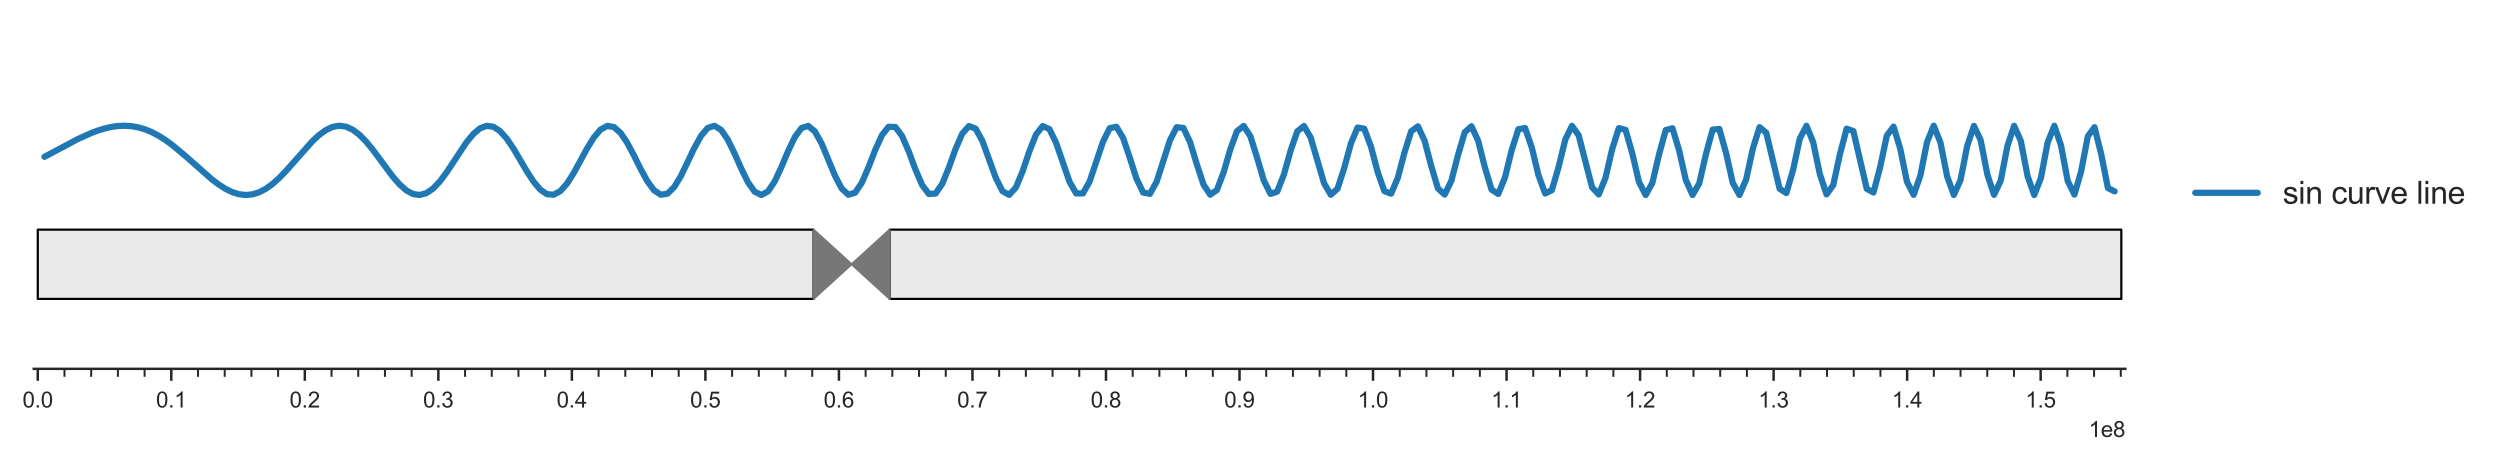 <?xml version="1.0" encoding="utf-8" standalone="no"?>
<!DOCTYPE svg PUBLIC "-//W3C//DTD SVG 1.1//EN"
  "http://www.w3.org/Graphics/SVG/1.1/DTD/svg11.dtd">
<svg xmlns:xlink="http://www.w3.org/1999/xlink" width="800.359pt" height="148.497pt" viewBox="0 0 800.359 148.497" xmlns="http://www.w3.org/2000/svg" version="1.1">
 <defs>
  <style type="text/css">*{stroke-linejoin: round; stroke-linecap: butt}</style>
 </defs>
 <g id="figure_1">
  <g id="patch_1">
   <path d="M 0 148.497 
L 800.359 148.497 
L 800.359 0 
L 0 0 
z
" style="fill: #ffffff"/>
  </g>
  <g id="axes_1">
   <g id="patch_2">
    <path d="M 10.81 118.08 
L 680.41 118.08 
L 680.41 7.2 
L 10.81 7.2 
z
" style="fill: #ffffff"/>
   </g>
   <g id="patch_3">
    <path d="M 12.093 95.692 
L 260.456 95.692 
L 260.456 73.516 
L 12.093 73.516 
z
" clip-path="url(#p05f6043217)" style="fill: #ebeaea"/>
   </g>
   <g id="patch_4">
    <path d="M 284.822 95.692 
L 679.128 95.692 
L 679.128 73.516 
L 284.822 73.516 
z
" clip-path="url(#p05f6043217)" style="fill: #ebeaea"/>
   </g>
   <g id="patch_5">
    <path d="M 12.093 95.692 
L 260.456 95.692 
L 260.456 73.516 
L 12.093 73.516 
L 12.093 95.692 
z
" clip-path="url(#p05f6043217)" style="fill: none; stroke: #000000; stroke-width: 0.7; stroke-linejoin: miter"/>
   </g>
   <g id="patch_6">
    <path d="M 284.822 95.692 
L 679.128 95.692 
L 679.128 73.516 
L 284.822 73.516 
L 284.822 95.692 
z
" clip-path="url(#p05f6043217)" style="fill: none; stroke: #000000; stroke-width: 0.7; stroke-linejoin: miter"/>
   </g>
   <g id="matplotlib.axis_1">
    <g id="xtick_1">
     <g id="line2d_1">
      <defs>
       <path id="mf1b16c17f2" d="M 0 0 
L 0 3.84 
" style="stroke: #262626; stroke-width: 0.8"/>
      </defs>
      <g>
       <use xlink:href="#mf1b16c17f2" x="12.093" y="118.08" style="fill: #262626; stroke: #262626; stroke-width: 0.8"/>
      </g>
     </g>
     <g id="text_1">
      <!-- 0.0 -->
      <g style="fill: #262626" transform="translate(7.2 130.459) scale(0.07 -0.07)">
       <defs>
        <path id="ArialMT-30" d="M 266 2259 
Q 266 3072 433 3567 
Q 600 4063 929 4331 
Q 1259 4600 1759 4600 
Q 2128 4600 2406 4451 
Q 2684 4303 2865 4023 
Q 3047 3744 3150 3342 
Q 3253 2941 3253 2259 
Q 3253 1453 3087 958 
Q 2922 463 2592 192 
Q 2263 -78 1759 -78 
Q 1097 -78 719 397 
Q 266 969 266 2259 
z
M 844 2259 
Q 844 1131 1108 757 
Q 1372 384 1759 384 
Q 2147 384 2411 759 
Q 2675 1134 2675 2259 
Q 2675 3391 2411 3762 
Q 2147 4134 1753 4134 
Q 1366 4134 1134 3806 
Q 844 3388 844 2259 
z
" transform="scale(0.016)"/>
        <path id="ArialMT-2e" d="M 581 0 
L 581 641 
L 1222 641 
L 1222 0 
L 581 0 
z
" transform="scale(0.016)"/>
       </defs>
       <use xlink:href="#ArialMT-30"/>
       <use xlink:href="#ArialMT-2e" x="55.615"/>
       <use xlink:href="#ArialMT-30" x="83.398"/>
      </g>
     </g>
    </g>
    <g id="xtick_2">
     <g id="line2d_2">
      <g>
       <use xlink:href="#mf1b16c17f2" x="54.84" y="118.08" style="fill: #262626; stroke: #262626; stroke-width: 0.8"/>
      </g>
     </g>
     <g id="text_2">
      <!-- 0.1 -->
      <g style="fill: #262626" transform="translate(49.947 130.459) scale(0.07 -0.07)">
       <defs>
        <path id="ArialMT-31" d="M 2384 0 
L 1822 0 
L 1822 3584 
Q 1619 3391 1289 3197 
Q 959 3003 697 2906 
L 697 3450 
Q 1169 3672 1522 3987 
Q 1875 4303 2022 4600 
L 2384 4600 
L 2384 0 
z
" transform="scale(0.016)"/>
       </defs>
       <use xlink:href="#ArialMT-30"/>
       <use xlink:href="#ArialMT-2e" x="55.615"/>
       <use xlink:href="#ArialMT-31" x="83.398"/>
      </g>
     </g>
    </g>
    <g id="xtick_3">
     <g id="line2d_3">
      <g>
       <use xlink:href="#mf1b16c17f2" x="97.588" y="118.08" style="fill: #262626; stroke: #262626; stroke-width: 0.8"/>
      </g>
     </g>
     <g id="text_3">
      <!-- 0.2 -->
      <g style="fill: #262626" transform="translate(92.695 130.459) scale(0.07 -0.07)">
       <defs>
        <path id="ArialMT-32" d="M 3222 541 
L 3222 0 
L 194 0 
Q 188 203 259 391 
Q 375 700 629 1000 
Q 884 1300 1366 1694 
Q 2113 2306 2375 2664 
Q 2638 3022 2638 3341 
Q 2638 3675 2398 3904 
Q 2159 4134 1775 4134 
Q 1369 4134 1125 3890 
Q 881 3647 878 3216 
L 300 3275 
Q 359 3922 746 4261 
Q 1134 4600 1788 4600 
Q 2447 4600 2831 4234 
Q 3216 3869 3216 3328 
Q 3216 3053 3103 2787 
Q 2991 2522 2730 2228 
Q 2469 1934 1863 1422 
Q 1356 997 1212 845 
Q 1069 694 975 541 
L 3222 541 
z
" transform="scale(0.016)"/>
       </defs>
       <use xlink:href="#ArialMT-30"/>
       <use xlink:href="#ArialMT-2e" x="55.615"/>
       <use xlink:href="#ArialMT-32" x="83.398"/>
      </g>
     </g>
    </g>
    <g id="xtick_4">
     <g id="line2d_4">
      <g>
       <use xlink:href="#mf1b16c17f2" x="140.335" y="118.08" style="fill: #262626; stroke: #262626; stroke-width: 0.8"/>
      </g>
     </g>
     <g id="text_4">
      <!-- 0.3 -->
      <g style="fill: #262626" transform="translate(135.442 130.459) scale(0.07 -0.07)">
       <defs>
        <path id="ArialMT-33" d="M 269 1209 
L 831 1284 
Q 928 806 1161 595 
Q 1394 384 1728 384 
Q 2125 384 2398 659 
Q 2672 934 2672 1341 
Q 2672 1728 2419 1979 
Q 2166 2231 1775 2231 
Q 1616 2231 1378 2169 
L 1441 2663 
Q 1497 2656 1531 2656 
Q 1891 2656 2178 2843 
Q 2466 3031 2466 3422 
Q 2466 3731 2256 3934 
Q 2047 4138 1716 4138 
Q 1388 4138 1169 3931 
Q 950 3725 888 3313 
L 325 3413 
Q 428 3978 793 4289 
Q 1159 4600 1703 4600 
Q 2078 4600 2393 4439 
Q 2709 4278 2876 4000 
Q 3044 3722 3044 3409 
Q 3044 3113 2884 2869 
Q 2725 2625 2413 2481 
Q 2819 2388 3044 2092 
Q 3269 1797 3269 1353 
Q 3269 753 2831 336 
Q 2394 -81 1725 -81 
Q 1122 -81 723 278 
Q 325 638 269 1209 
z
" transform="scale(0.016)"/>
       </defs>
       <use xlink:href="#ArialMT-30"/>
       <use xlink:href="#ArialMT-2e" x="55.615"/>
       <use xlink:href="#ArialMT-33" x="83.398"/>
      </g>
     </g>
    </g>
    <g id="xtick_5">
     <g id="line2d_5">
      <g>
       <use xlink:href="#mf1b16c17f2" x="183.083" y="118.08" style="fill: #262626; stroke: #262626; stroke-width: 0.8"/>
      </g>
     </g>
     <g id="text_5">
      <!-- 0.4 -->
      <g style="fill: #262626" transform="translate(178.19 130.459) scale(0.07 -0.07)">
       <defs>
        <path id="ArialMT-34" d="M 2069 0 
L 2069 1097 
L 81 1097 
L 81 1613 
L 2172 4581 
L 2631 4581 
L 2631 1613 
L 3250 1613 
L 3250 1097 
L 2631 1097 
L 2631 0 
L 2069 0 
z
M 2069 1613 
L 2069 3678 
L 634 1613 
L 2069 1613 
z
" transform="scale(0.016)"/>
       </defs>
       <use xlink:href="#ArialMT-30"/>
       <use xlink:href="#ArialMT-2e" x="55.615"/>
       <use xlink:href="#ArialMT-34" x="83.398"/>
      </g>
     </g>
    </g>
    <g id="xtick_6">
     <g id="line2d_6">
      <g>
       <use xlink:href="#mf1b16c17f2" x="225.83" y="118.08" style="fill: #262626; stroke: #262626; stroke-width: 0.8"/>
      </g>
     </g>
     <g id="text_6">
      <!-- 0.5 -->
      <g style="fill: #262626" transform="translate(220.937 130.459) scale(0.07 -0.07)">
       <defs>
        <path id="ArialMT-35" d="M 266 1200 
L 856 1250 
Q 922 819 1161 601 
Q 1400 384 1738 384 
Q 2144 384 2425 690 
Q 2706 997 2706 1503 
Q 2706 1984 2436 2262 
Q 2166 2541 1728 2541 
Q 1456 2541 1237 2417 
Q 1019 2294 894 2097 
L 366 2166 
L 809 4519 
L 3088 4519 
L 3088 3981 
L 1259 3981 
L 1013 2750 
Q 1425 3038 1878 3038 
Q 2478 3038 2890 2622 
Q 3303 2206 3303 1553 
Q 3303 931 2941 478 
Q 2500 -78 1738 -78 
Q 1113 -78 717 272 
Q 322 622 266 1200 
z
" transform="scale(0.016)"/>
       </defs>
       <use xlink:href="#ArialMT-30"/>
       <use xlink:href="#ArialMT-2e" x="55.615"/>
       <use xlink:href="#ArialMT-35" x="83.398"/>
      </g>
     </g>
    </g>
    <g id="xtick_7">
     <g id="line2d_7">
      <g>
       <use xlink:href="#mf1b16c17f2" x="268.578" y="118.08" style="fill: #262626; stroke: #262626; stroke-width: 0.8"/>
      </g>
     </g>
     <g id="text_7">
      <!-- 0.6 -->
      <g style="fill: #262626" transform="translate(263.685 130.459) scale(0.07 -0.07)">
       <defs>
        <path id="ArialMT-36" d="M 3184 3459 
L 2625 3416 
Q 2550 3747 2413 3897 
Q 2184 4138 1850 4138 
Q 1581 4138 1378 3988 
Q 1113 3794 959 3422 
Q 806 3050 800 2363 
Q 1003 2672 1297 2822 
Q 1591 2972 1913 2972 
Q 2475 2972 2870 2558 
Q 3266 2144 3266 1488 
Q 3266 1056 3080 686 
Q 2894 316 2569 119 
Q 2244 -78 1831 -78 
Q 1128 -78 684 439 
Q 241 956 241 2144 
Q 241 3472 731 4075 
Q 1159 4600 1884 4600 
Q 2425 4600 2770 4297 
Q 3116 3994 3184 3459 
z
M 888 1484 
Q 888 1194 1011 928 
Q 1134 663 1356 523 
Q 1578 384 1822 384 
Q 2178 384 2434 671 
Q 2691 959 2691 1453 
Q 2691 1928 2437 2201 
Q 2184 2475 1800 2475 
Q 1419 2475 1153 2201 
Q 888 1928 888 1484 
z
" transform="scale(0.016)"/>
       </defs>
       <use xlink:href="#ArialMT-30"/>
       <use xlink:href="#ArialMT-2e" x="55.615"/>
       <use xlink:href="#ArialMT-36" x="83.398"/>
      </g>
     </g>
    </g>
    <g id="xtick_8">
     <g id="line2d_8">
      <g>
       <use xlink:href="#mf1b16c17f2" x="311.325" y="118.08" style="fill: #262626; stroke: #262626; stroke-width: 0.8"/>
      </g>
     </g>
     <g id="text_8">
      <!-- 0.7 -->
      <g style="fill: #262626" transform="translate(306.432 130.459) scale(0.07 -0.07)">
       <defs>
        <path id="ArialMT-37" d="M 303 3981 
L 303 4522 
L 3269 4522 
L 3269 4084 
Q 2831 3619 2401 2847 
Q 1972 2075 1738 1259 
Q 1569 684 1522 0 
L 944 0 
Q 953 541 1156 1306 
Q 1359 2072 1739 2783 
Q 2119 3494 2547 3981 
L 303 3981 
z
" transform="scale(0.016)"/>
       </defs>
       <use xlink:href="#ArialMT-30"/>
       <use xlink:href="#ArialMT-2e" x="55.615"/>
       <use xlink:href="#ArialMT-37" x="83.398"/>
      </g>
     </g>
    </g>
    <g id="xtick_9">
     <g id="line2d_9">
      <g>
       <use xlink:href="#mf1b16c17f2" x="354.072" y="118.08" style="fill: #262626; stroke: #262626; stroke-width: 0.8"/>
      </g>
     </g>
     <g id="text_9">
      <!-- 0.8 -->
      <g style="fill: #262626" transform="translate(349.18 130.459) scale(0.07 -0.07)">
       <defs>
        <path id="ArialMT-38" d="M 1131 2484 
Q 781 2613 612 2850 
Q 444 3088 444 3419 
Q 444 3919 803 4259 
Q 1163 4600 1759 4600 
Q 2359 4600 2725 4251 
Q 3091 3903 3091 3403 
Q 3091 3084 2923 2848 
Q 2756 2613 2416 2484 
Q 2838 2347 3058 2040 
Q 3278 1734 3278 1309 
Q 3278 722 2862 322 
Q 2447 -78 1769 -78 
Q 1091 -78 675 323 
Q 259 725 259 1325 
Q 259 1772 486 2073 
Q 713 2375 1131 2484 
z
M 1019 3438 
Q 1019 3113 1228 2906 
Q 1438 2700 1772 2700 
Q 2097 2700 2305 2904 
Q 2513 3109 2513 3406 
Q 2513 3716 2298 3927 
Q 2084 4138 1766 4138 
Q 1444 4138 1231 3931 
Q 1019 3725 1019 3438 
z
M 838 1322 
Q 838 1081 952 856 
Q 1066 631 1291 507 
Q 1516 384 1775 384 
Q 2178 384 2440 643 
Q 2703 903 2703 1303 
Q 2703 1709 2433 1975 
Q 2163 2241 1756 2241 
Q 1359 2241 1098 1978 
Q 838 1716 838 1322 
z
" transform="scale(0.016)"/>
       </defs>
       <use xlink:href="#ArialMT-30"/>
       <use xlink:href="#ArialMT-2e" x="55.615"/>
       <use xlink:href="#ArialMT-38" x="83.398"/>
      </g>
     </g>
    </g>
    <g id="xtick_10">
     <g id="line2d_10">
      <g>
       <use xlink:href="#mf1b16c17f2" x="396.82" y="118.08" style="fill: #262626; stroke: #262626; stroke-width: 0.8"/>
      </g>
     </g>
     <g id="text_10">
      <!-- 0.9 -->
      <g style="fill: #262626" transform="translate(391.927 130.459) scale(0.07 -0.07)">
       <defs>
        <path id="ArialMT-39" d="M 350 1059 
L 891 1109 
Q 959 728 1153 556 
Q 1347 384 1650 384 
Q 1909 384 2104 503 
Q 2300 622 2425 820 
Q 2550 1019 2634 1356 
Q 2719 1694 2719 2044 
Q 2719 2081 2716 2156 
Q 2547 1888 2255 1720 
Q 1963 1553 1622 1553 
Q 1053 1553 659 1965 
Q 266 2378 266 3053 
Q 266 3750 677 4175 
Q 1088 4600 1706 4600 
Q 2153 4600 2523 4359 
Q 2894 4119 3086 3673 
Q 3278 3228 3278 2384 
Q 3278 1506 3087 986 
Q 2897 466 2520 194 
Q 2144 -78 1638 -78 
Q 1100 -78 759 220 
Q 419 519 350 1059 
z
M 2653 3081 
Q 2653 3566 2395 3850 
Q 2138 4134 1775 4134 
Q 1400 4134 1122 3828 
Q 844 3522 844 3034 
Q 844 2597 1108 2323 
Q 1372 2050 1759 2050 
Q 2150 2050 2401 2323 
Q 2653 2597 2653 3081 
z
" transform="scale(0.016)"/>
       </defs>
       <use xlink:href="#ArialMT-30"/>
       <use xlink:href="#ArialMT-2e" x="55.615"/>
       <use xlink:href="#ArialMT-39" x="83.398"/>
      </g>
     </g>
    </g>
    <g id="xtick_11">
     <g id="line2d_11">
      <g>
       <use xlink:href="#mf1b16c17f2" x="439.567" y="118.08" style="fill: #262626; stroke: #262626; stroke-width: 0.8"/>
      </g>
     </g>
     <g id="text_11">
      <!-- 1.0 -->
      <g style="fill: #262626" transform="translate(434.675 130.459) scale(0.07 -0.07)">
       <use xlink:href="#ArialMT-31"/>
       <use xlink:href="#ArialMT-2e" x="55.615"/>
       <use xlink:href="#ArialMT-30" x="83.398"/>
      </g>
     </g>
    </g>
    <g id="xtick_12">
     <g id="line2d_12">
      <g>
       <use xlink:href="#mf1b16c17f2" x="482.315" y="118.08" style="fill: #262626; stroke: #262626; stroke-width: 0.8"/>
      </g>
     </g>
     <g id="text_12">
      <!-- 1.1 -->
      <g style="fill: #262626" transform="translate(477.422 130.459) scale(0.07 -0.07)">
       <use xlink:href="#ArialMT-31"/>
       <use xlink:href="#ArialMT-2e" x="55.615"/>
       <use xlink:href="#ArialMT-31" x="83.398"/>
      </g>
     </g>
    </g>
    <g id="xtick_13">
     <g id="line2d_13">
      <g>
       <use xlink:href="#mf1b16c17f2" x="525.062" y="118.08" style="fill: #262626; stroke: #262626; stroke-width: 0.8"/>
      </g>
     </g>
     <g id="text_13">
      <!-- 1.2 -->
      <g style="fill: #262626" transform="translate(520.169 130.459) scale(0.07 -0.07)">
       <use xlink:href="#ArialMT-31"/>
       <use xlink:href="#ArialMT-2e" x="55.615"/>
       <use xlink:href="#ArialMT-32" x="83.398"/>
      </g>
     </g>
    </g>
    <g id="xtick_14">
     <g id="line2d_14">
      <g>
       <use xlink:href="#mf1b16c17f2" x="567.81" y="118.08" style="fill: #262626; stroke: #262626; stroke-width: 0.8"/>
      </g>
     </g>
     <g id="text_14">
      <!-- 1.3 -->
      <g style="fill: #262626" transform="translate(562.917 130.459) scale(0.07 -0.07)">
       <use xlink:href="#ArialMT-31"/>
       <use xlink:href="#ArialMT-2e" x="55.615"/>
       <use xlink:href="#ArialMT-33" x="83.398"/>
      </g>
     </g>
    </g>
    <g id="xtick_15">
     <g id="line2d_15">
      <g>
       <use xlink:href="#mf1b16c17f2" x="610.557" y="118.08" style="fill: #262626; stroke: #262626; stroke-width: 0.8"/>
      </g>
     </g>
     <g id="text_15">
      <!-- 1.4 -->
      <g style="fill: #262626" transform="translate(605.664 130.459) scale(0.07 -0.07)">
       <use xlink:href="#ArialMT-31"/>
       <use xlink:href="#ArialMT-2e" x="55.615"/>
       <use xlink:href="#ArialMT-34" x="83.398"/>
      </g>
     </g>
    </g>
    <g id="xtick_16">
     <g id="line2d_16">
      <g>
       <use xlink:href="#mf1b16c17f2" x="653.305" y="118.08" style="fill: #262626; stroke: #262626; stroke-width: 0.8"/>
      </g>
     </g>
     <g id="text_16">
      <!-- 1.5 -->
      <g style="fill: #262626" transform="translate(648.412 130.459) scale(0.07 -0.07)">
       <use xlink:href="#ArialMT-31"/>
       <use xlink:href="#ArialMT-2e" x="55.615"/>
       <use xlink:href="#ArialMT-35" x="83.398"/>
      </g>
     </g>
    </g>
    <g id="xtick_17">
     <g id="line2d_17">
      <defs>
       <path id="m04cb17fc63" d="M 0 0 
L 0 2.56 
" style="stroke: #262626; stroke-width: 0.64"/>
      </defs>
      <g>
       <use xlink:href="#m04cb17fc63" x="20.642" y="118.08" style="fill: #262626; stroke: #262626; stroke-width: 0.64"/>
      </g>
     </g>
    </g>
    <g id="xtick_18">
     <g id="line2d_18">
      <g>
       <use xlink:href="#m04cb17fc63" x="29.192" y="118.08" style="fill: #262626; stroke: #262626; stroke-width: 0.64"/>
      </g>
     </g>
    </g>
    <g id="xtick_19">
     <g id="line2d_19">
      <g>
       <use xlink:href="#m04cb17fc63" x="37.741" y="118.08" style="fill: #262626; stroke: #262626; stroke-width: 0.64"/>
      </g>
     </g>
    </g>
    <g id="xtick_20">
     <g id="line2d_20">
      <g>
       <use xlink:href="#m04cb17fc63" x="46.291" y="118.08" style="fill: #262626; stroke: #262626; stroke-width: 0.64"/>
      </g>
     </g>
    </g>
    <g id="xtick_21">
     <g id="line2d_21">
      <g>
       <use xlink:href="#m04cb17fc63" x="63.39" y="118.08" style="fill: #262626; stroke: #262626; stroke-width: 0.64"/>
      </g>
     </g>
    </g>
    <g id="xtick_22">
     <g id="line2d_22">
      <g>
       <use xlink:href="#m04cb17fc63" x="71.939" y="118.08" style="fill: #262626; stroke: #262626; stroke-width: 0.64"/>
      </g>
     </g>
    </g>
    <g id="xtick_23">
     <g id="line2d_23">
      <g>
       <use xlink:href="#m04cb17fc63" x="80.489" y="118.08" style="fill: #262626; stroke: #262626; stroke-width: 0.64"/>
      </g>
     </g>
    </g>
    <g id="xtick_24">
     <g id="line2d_24">
      <g>
       <use xlink:href="#m04cb17fc63" x="89.038" y="118.08" style="fill: #262626; stroke: #262626; stroke-width: 0.64"/>
      </g>
     </g>
    </g>
    <g id="xtick_25">
     <g id="line2d_25">
      <g>
       <use xlink:href="#m04cb17fc63" x="106.137" y="118.08" style="fill: #262626; stroke: #262626; stroke-width: 0.64"/>
      </g>
     </g>
    </g>
    <g id="xtick_26">
     <g id="line2d_26">
      <g>
       <use xlink:href="#m04cb17fc63" x="114.687" y="118.08" style="fill: #262626; stroke: #262626; stroke-width: 0.64"/>
      </g>
     </g>
    </g>
    <g id="xtick_27">
     <g id="line2d_27">
      <g>
       <use xlink:href="#m04cb17fc63" x="123.236" y="118.08" style="fill: #262626; stroke: #262626; stroke-width: 0.64"/>
      </g>
     </g>
    </g>
    <g id="xtick_28">
     <g id="line2d_28">
      <g>
       <use xlink:href="#m04cb17fc63" x="131.786" y="118.08" style="fill: #262626; stroke: #262626; stroke-width: 0.64"/>
      </g>
     </g>
    </g>
    <g id="xtick_29">
     <g id="line2d_29">
      <g>
       <use xlink:href="#m04cb17fc63" x="148.885" y="118.08" style="fill: #262626; stroke: #262626; stroke-width: 0.64"/>
      </g>
     </g>
    </g>
    <g id="xtick_30">
     <g id="line2d_30">
      <g>
       <use xlink:href="#m04cb17fc63" x="157.434" y="118.08" style="fill: #262626; stroke: #262626; stroke-width: 0.64"/>
      </g>
     </g>
    </g>
    <g id="xtick_31">
     <g id="line2d_31">
      <g>
       <use xlink:href="#m04cb17fc63" x="165.984" y="118.08" style="fill: #262626; stroke: #262626; stroke-width: 0.64"/>
      </g>
     </g>
    </g>
    <g id="xtick_32">
     <g id="line2d_32">
      <g>
       <use xlink:href="#m04cb17fc63" x="174.533" y="118.08" style="fill: #262626; stroke: #262626; stroke-width: 0.64"/>
      </g>
     </g>
    </g>
    <g id="xtick_33">
     <g id="line2d_33">
      <g>
       <use xlink:href="#m04cb17fc63" x="191.632" y="118.08" style="fill: #262626; stroke: #262626; stroke-width: 0.64"/>
      </g>
     </g>
    </g>
    <g id="xtick_34">
     <g id="line2d_34">
      <g>
       <use xlink:href="#m04cb17fc63" x="200.182" y="118.08" style="fill: #262626; stroke: #262626; stroke-width: 0.64"/>
      </g>
     </g>
    </g>
    <g id="xtick_35">
     <g id="line2d_35">
      <g>
       <use xlink:href="#m04cb17fc63" x="208.731" y="118.08" style="fill: #262626; stroke: #262626; stroke-width: 0.64"/>
      </g>
     </g>
    </g>
    <g id="xtick_36">
     <g id="line2d_36">
      <g>
       <use xlink:href="#m04cb17fc63" x="217.281" y="118.08" style="fill: #262626; stroke: #262626; stroke-width: 0.64"/>
      </g>
     </g>
    </g>
    <g id="xtick_37">
     <g id="line2d_37">
      <g>
       <use xlink:href="#m04cb17fc63" x="234.38" y="118.08" style="fill: #262626; stroke: #262626; stroke-width: 0.64"/>
      </g>
     </g>
    </g>
    <g id="xtick_38">
     <g id="line2d_38">
      <g>
       <use xlink:href="#m04cb17fc63" x="242.929" y="118.08" style="fill: #262626; stroke: #262626; stroke-width: 0.64"/>
      </g>
     </g>
    </g>
    <g id="xtick_39">
     <g id="line2d_39">
      <g>
       <use xlink:href="#m04cb17fc63" x="251.479" y="118.08" style="fill: #262626; stroke: #262626; stroke-width: 0.64"/>
      </g>
     </g>
    </g>
    <g id="xtick_40">
     <g id="line2d_40">
      <g>
       <use xlink:href="#m04cb17fc63" x="260.028" y="118.08" style="fill: #262626; stroke: #262626; stroke-width: 0.64"/>
      </g>
     </g>
    </g>
    <g id="xtick_41">
     <g id="line2d_41">
      <g>
       <use xlink:href="#m04cb17fc63" x="277.127" y="118.08" style="fill: #262626; stroke: #262626; stroke-width: 0.64"/>
      </g>
     </g>
    </g>
    <g id="xtick_42">
     <g id="line2d_42">
      <g>
       <use xlink:href="#m04cb17fc63" x="285.677" y="118.08" style="fill: #262626; stroke: #262626; stroke-width: 0.64"/>
      </g>
     </g>
    </g>
    <g id="xtick_43">
     <g id="line2d_43">
      <g>
       <use xlink:href="#m04cb17fc63" x="294.226" y="118.08" style="fill: #262626; stroke: #262626; stroke-width: 0.64"/>
      </g>
     </g>
    </g>
    <g id="xtick_44">
     <g id="line2d_44">
      <g>
       <use xlink:href="#m04cb17fc63" x="302.776" y="118.08" style="fill: #262626; stroke: #262626; stroke-width: 0.64"/>
      </g>
     </g>
    </g>
    <g id="xtick_45">
     <g id="line2d_45">
      <g>
       <use xlink:href="#m04cb17fc63" x="319.874" y="118.08" style="fill: #262626; stroke: #262626; stroke-width: 0.64"/>
      </g>
     </g>
    </g>
    <g id="xtick_46">
     <g id="line2d_46">
      <g>
       <use xlink:href="#m04cb17fc63" x="328.424" y="118.08" style="fill: #262626; stroke: #262626; stroke-width: 0.64"/>
      </g>
     </g>
    </g>
    <g id="xtick_47">
     <g id="line2d_47">
      <g>
       <use xlink:href="#m04cb17fc63" x="336.973" y="118.08" style="fill: #262626; stroke: #262626; stroke-width: 0.64"/>
      </g>
     </g>
    </g>
    <g id="xtick_48">
     <g id="line2d_48">
      <g>
       <use xlink:href="#m04cb17fc63" x="345.523" y="118.08" style="fill: #262626; stroke: #262626; stroke-width: 0.64"/>
      </g>
     </g>
    </g>
    <g id="xtick_49">
     <g id="line2d_49">
      <g>
       <use xlink:href="#m04cb17fc63" x="362.622" y="118.08" style="fill: #262626; stroke: #262626; stroke-width: 0.64"/>
      </g>
     </g>
    </g>
    <g id="xtick_50">
     <g id="line2d_50">
      <g>
       <use xlink:href="#m04cb17fc63" x="371.171" y="118.08" style="fill: #262626; stroke: #262626; stroke-width: 0.64"/>
      </g>
     </g>
    </g>
    <g id="xtick_51">
     <g id="line2d_51">
      <g>
       <use xlink:href="#m04cb17fc63" x="379.721" y="118.08" style="fill: #262626; stroke: #262626; stroke-width: 0.64"/>
      </g>
     </g>
    </g>
    <g id="xtick_52">
     <g id="line2d_52">
      <g>
       <use xlink:href="#m04cb17fc63" x="388.27" y="118.08" style="fill: #262626; stroke: #262626; stroke-width: 0.64"/>
      </g>
     </g>
    </g>
    <g id="xtick_53">
     <g id="line2d_53">
      <g>
       <use xlink:href="#m04cb17fc63" x="405.369" y="118.08" style="fill: #262626; stroke: #262626; stroke-width: 0.64"/>
      </g>
     </g>
    </g>
    <g id="xtick_54">
     <g id="line2d_54">
      <g>
       <use xlink:href="#m04cb17fc63" x="413.919" y="118.08" style="fill: #262626; stroke: #262626; stroke-width: 0.64"/>
      </g>
     </g>
    </g>
    <g id="xtick_55">
     <g id="line2d_55">
      <g>
       <use xlink:href="#m04cb17fc63" x="422.468" y="118.08" style="fill: #262626; stroke: #262626; stroke-width: 0.64"/>
      </g>
     </g>
    </g>
    <g id="xtick_56">
     <g id="line2d_56">
      <g>
       <use xlink:href="#m04cb17fc63" x="431.018" y="118.08" style="fill: #262626; stroke: #262626; stroke-width: 0.64"/>
      </g>
     </g>
    </g>
    <g id="xtick_57">
     <g id="line2d_57">
      <g>
       <use xlink:href="#m04cb17fc63" x="448.117" y="118.08" style="fill: #262626; stroke: #262626; stroke-width: 0.64"/>
      </g>
     </g>
    </g>
    <g id="xtick_58">
     <g id="line2d_58">
      <g>
       <use xlink:href="#m04cb17fc63" x="456.666" y="118.08" style="fill: #262626; stroke: #262626; stroke-width: 0.64"/>
      </g>
     </g>
    </g>
    <g id="xtick_59">
     <g id="line2d_59">
      <g>
       <use xlink:href="#m04cb17fc63" x="465.216" y="118.08" style="fill: #262626; stroke: #262626; stroke-width: 0.64"/>
      </g>
     </g>
    </g>
    <g id="xtick_60">
     <g id="line2d_60">
      <g>
       <use xlink:href="#m04cb17fc63" x="473.765" y="118.08" style="fill: #262626; stroke: #262626; stroke-width: 0.64"/>
      </g>
     </g>
    </g>
    <g id="xtick_61">
     <g id="line2d_61">
      <g>
       <use xlink:href="#m04cb17fc63" x="490.864" y="118.08" style="fill: #262626; stroke: #262626; stroke-width: 0.64"/>
      </g>
     </g>
    </g>
    <g id="xtick_62">
     <g id="line2d_62">
      <g>
       <use xlink:href="#m04cb17fc63" x="499.414" y="118.08" style="fill: #262626; stroke: #262626; stroke-width: 0.64"/>
      </g>
     </g>
    </g>
    <g id="xtick_63">
     <g id="line2d_63">
      <g>
       <use xlink:href="#m04cb17fc63" x="507.963" y="118.08" style="fill: #262626; stroke: #262626; stroke-width: 0.64"/>
      </g>
     </g>
    </g>
    <g id="xtick_64">
     <g id="line2d_64">
      <g>
       <use xlink:href="#m04cb17fc63" x="516.513" y="118.08" style="fill: #262626; stroke: #262626; stroke-width: 0.64"/>
      </g>
     </g>
    </g>
    <g id="xtick_65">
     <g id="line2d_65">
      <g>
       <use xlink:href="#m04cb17fc63" x="533.612" y="118.08" style="fill: #262626; stroke: #262626; stroke-width: 0.64"/>
      </g>
     </g>
    </g>
    <g id="xtick_66">
     <g id="line2d_66">
      <g>
       <use xlink:href="#m04cb17fc63" x="542.161" y="118.08" style="fill: #262626; stroke: #262626; stroke-width: 0.64"/>
      </g>
     </g>
    </g>
    <g id="xtick_67">
     <g id="line2d_67">
      <g>
       <use xlink:href="#m04cb17fc63" x="550.711" y="118.08" style="fill: #262626; stroke: #262626; stroke-width: 0.64"/>
      </g>
     </g>
    </g>
    <g id="xtick_68">
     <g id="line2d_68">
      <g>
       <use xlink:href="#m04cb17fc63" x="559.26" y="118.08" style="fill: #262626; stroke: #262626; stroke-width: 0.64"/>
      </g>
     </g>
    </g>
    <g id="xtick_69">
     <g id="line2d_69">
      <g>
       <use xlink:href="#m04cb17fc63" x="576.359" y="118.08" style="fill: #262626; stroke: #262626; stroke-width: 0.64"/>
      </g>
     </g>
    </g>
    <g id="xtick_70">
     <g id="line2d_70">
      <g>
       <use xlink:href="#m04cb17fc63" x="584.909" y="118.08" style="fill: #262626; stroke: #262626; stroke-width: 0.64"/>
      </g>
     </g>
    </g>
    <g id="xtick_71">
     <g id="line2d_71">
      <g>
       <use xlink:href="#m04cb17fc63" x="593.458" y="118.08" style="fill: #262626; stroke: #262626; stroke-width: 0.64"/>
      </g>
     </g>
    </g>
    <g id="xtick_72">
     <g id="line2d_72">
      <g>
       <use xlink:href="#m04cb17fc63" x="602.008" y="118.08" style="fill: #262626; stroke: #262626; stroke-width: 0.64"/>
      </g>
     </g>
    </g>
    <g id="xtick_73">
     <g id="line2d_73">
      <g>
       <use xlink:href="#m04cb17fc63" x="619.107" y="118.08" style="fill: #262626; stroke: #262626; stroke-width: 0.64"/>
      </g>
     </g>
    </g>
    <g id="xtick_74">
     <g id="line2d_74">
      <g>
       <use xlink:href="#m04cb17fc63" x="627.656" y="118.08" style="fill: #262626; stroke: #262626; stroke-width: 0.64"/>
      </g>
     </g>
    </g>
    <g id="xtick_75">
     <g id="line2d_75">
      <g>
       <use xlink:href="#m04cb17fc63" x="636.206" y="118.08" style="fill: #262626; stroke: #262626; stroke-width: 0.64"/>
      </g>
     </g>
    </g>
    <g id="xtick_76">
     <g id="line2d_76">
      <g>
       <use xlink:href="#m04cb17fc63" x="644.755" y="118.08" style="fill: #262626; stroke: #262626; stroke-width: 0.64"/>
      </g>
     </g>
    </g>
    <g id="xtick_77">
     <g id="line2d_77">
      <g>
       <use xlink:href="#m04cb17fc63" x="661.854" y="118.08" style="fill: #262626; stroke: #262626; stroke-width: 0.64"/>
      </g>
     </g>
    </g>
    <g id="xtick_78">
     <g id="line2d_78">
      <g>
       <use xlink:href="#m04cb17fc63" x="670.404" y="118.08" style="fill: #262626; stroke: #262626; stroke-width: 0.64"/>
      </g>
     </g>
    </g>
    <g id="xtick_79">
     <g id="line2d_79">
      <g>
       <use xlink:href="#m04cb17fc63" x="678.953" y="118.08" style="fill: #262626; stroke: #262626; stroke-width: 0.64"/>
      </g>
     </g>
    </g>
    <g id="text_17">
     <!-- 1e8 -->
     <g style="fill: #262626" transform="translate(668.666 139.897) scale(0.07 -0.07)">
      <defs>
       <path id="ArialMT-65" d="M 2694 1069 
L 3275 997 
Q 3138 488 2766 206 
Q 2394 -75 1816 -75 
Q 1088 -75 661 373 
Q 234 822 234 1631 
Q 234 2469 665 2931 
Q 1097 3394 1784 3394 
Q 2450 3394 2872 2941 
Q 3294 2488 3294 1666 
Q 3294 1616 3291 1516 
L 816 1516 
Q 847 969 1125 678 
Q 1403 388 1819 388 
Q 2128 388 2347 550 
Q 2566 713 2694 1069 
z
M 847 1978 
L 2700 1978 
Q 2663 2397 2488 2606 
Q 2219 2931 1791 2931 
Q 1403 2931 1139 2672 
Q 875 2413 847 1978 
z
" transform="scale(0.016)"/>
      </defs>
      <use xlink:href="#ArialMT-31"/>
      <use xlink:href="#ArialMT-65" x="55.615"/>
      <use xlink:href="#ArialMT-38" x="111.23"/>
     </g>
    </g>
   </g>
   <g id="PolyCollection_1">
    <defs>
     <path id="me7a0d6524d" d="M 14.238 -98.293 
L 14.238 -98.293 
L 16.382 -99.452 
L 18.527 -100.62 
L 20.672 -101.78 
L 22.817 -102.912 
L 24.962 -103.995 
L 27.106 -105.008 
L 29.251 -105.925 
L 31.396 -106.723 
L 33.541 -107.377 
L 35.686 -107.864 
L 37.83 -108.159 
L 39.975 -108.244 
L 42.12 -108.1 
L 44.265 -107.717 
L 46.41 -107.087 
L 48.555 -106.208 
L 50.699 -105.089 
L 52.844 -103.743 
L 54.989 -102.195 
L 57.134 -100.477 
L 59.279 -98.63 
L 61.423 -96.704 
L 63.568 -94.756 
L 65.713 -92.851 
L 67.858 -91.055 
L 70.003 -89.44 
L 72.147 -88.073 
L 74.292 -87.019 
L 76.437 -86.337 
L 78.582 -86.071 
L 80.727 -86.254 
L 82.871 -86.9 
L 85.016 -88.003 
L 87.161 -89.533 
L 89.306 -91.438 
L 91.451 -93.645 
L 93.595 -96.056 
L 95.74 -98.557 
L 97.885 -101.021 
L 100.03 -103.312 
L 102.175 -105.296 
L 104.32 -106.848 
L 106.464 -107.858 
L 108.609 -108.243 
L 110.754 -107.955 
L 112.899 -106.986 
L 115.044 -105.371 
L 117.188 -103.193 
L 119.333 -100.58 
L 121.478 -97.698 
L 123.623 -94.743 
L 125.768 -91.929 
L 127.912 -89.471 
L 130.057 -87.573 
L 132.202 -86.402 
L 134.347 -86.077 
L 136.492 -86.655 
L 138.636 -88.117 
L 140.781 -90.369 
L 142.926 -93.237 
L 145.071 -96.486 
L 147.216 -99.83 
L 149.36 -102.96 
L 151.505 -105.569 
L 153.65 -107.388 
L 155.795 -108.211 
L 157.94 -107.923 
L 160.085 -106.522 
L 162.229 -104.121 
L 164.374 -100.949 
L 166.519 -97.332 
L 168.664 -93.661 
L 170.809 -90.354 
L 172.953 -87.806 
L 175.098 -86.338 
L 177.243 -86.16 
L 179.388 -87.328 
L 181.533 -89.733 
L 183.677 -93.102 
L 185.822 -97.025 
L 187.967 -100.999 
L 190.112 -104.492 
L 192.257 -107.014 
L 194.401 -108.189 
L 196.546 -107.818 
L 198.691 -105.913 
L 200.836 -102.716 
L 202.981 -98.667 
L 205.125 -94.359 
L 207.27 -90.446 
L 209.415 -87.548 
L 211.56 -86.15 
L 213.705 -86.512 
L 215.85 -88.616 
L 217.994 -92.155 
L 220.139 -96.564 
L 222.284 -101.106 
L 224.429 -104.995 
L 226.574 -107.529 
L 228.718 -108.221 
L 230.863 -106.905 
L 233.008 -103.78 
L 235.153 -99.392 
L 237.298 -94.548 
L 239.442 -90.175 
L 241.587 -87.138 
L 243.732 -86.069 
L 245.877 -87.226 
L 248.022 -90.418 
L 250.166 -95.027 
L 252.311 -100.114 
L 254.456 -104.604 
L 256.601 -107.516 
L 258.746 -108.18 
L 260.89 -106.405 
L 263.035 -102.541 
L 265.18 -97.427 
L 267.325 -92.219 
L 269.47 -88.133 
L 271.615 -86.159 
L 273.759 -86.811 
L 275.904 -89.98 
L 278.049 -94.935 
L 280.194 -100.472 
L 282.339 -105.205 
L 284.483 -107.91 
L 286.628 -107.848 
L 288.773 -104.985 
L 290.918 -100.031 
L 293.063 -94.278 
L 295.207 -89.274 
L 297.352 -86.41 
L 299.497 -86.519 
L 301.642 -89.624 
L 303.787 -94.892 
L 305.931 -100.841 
L 308.076 -105.747 
L 310.221 -108.146 
L 312.366 -107.279 
L 314.511 -103.353 
L 316.655 -97.515 
L 318.8 -91.537 
L 320.945 -87.282 
L 323.09 -86.122 
L 325.235 -88.478 
L 327.38 -93.647 
L 329.524 -99.986 
L 331.669 -105.424 
L 333.814 -108.132 
L 335.959 -107.155 
L 338.104 -102.769 
L 340.248 -96.429 
L 342.393 -90.312 
L 344.538 -86.573 
L 346.683 -86.575 
L 348.828 -90.376 
L 350.972 -96.654 
L 353.117 -103.144 
L 355.262 -107.449 
L 357.407 -107.925 
L 359.552 -104.335 
L 361.696 -97.991 
L 363.841 -91.297 
L 365.986 -86.854 
L 368.131 -86.441 
L 370.276 -90.279 
L 372.42 -96.89 
L 374.565 -103.638 
L 376.71 -107.766 
L 378.855 -107.535 
L 381 -102.98 
L 383.145 -95.957 
L 385.289 -89.414 
L 387.434 -86.162 
L 389.579 -87.653 
L 391.724 -93.298 
L 393.869 -100.667 
L 396.013 -106.505 
L 398.158 -108.17 
L 400.303 -104.854 
L 402.448 -98.007 
L 404.593 -90.741 
L 406.737 -86.432 
L 408.882 -87.142 
L 411.027 -92.598 
L 413.172 -100.254 
L 415.317 -106.446 
L 417.461 -108.143 
L 419.606 -104.457 
L 421.751 -97.144 
L 423.896 -89.811 
L 426.041 -86.149 
L 428.185 -88.063 
L 430.33 -94.641 
L 432.475 -102.542 
L 434.62 -107.667 
L 436.765 -107.29 
L 438.91 -101.545 
L 441.054 -93.437 
L 443.199 -87.303 
L 445.344 -86.498 
L 447.489 -91.523 
L 449.634 -99.675 
L 451.778 -106.453 
L 453.923 -108.041 
L 456.068 -103.482 
L 458.213 -95.303 
L 460.358 -88.162 
L 462.502 -86.205 
L 464.647 -90.632 
L 466.792 -98.911 
L 468.937 -106.177 
L 471.082 -108.078 
L 473.226 -103.411 
L 475.371 -94.936 
L 477.516 -87.791 
L 479.661 -86.393 
L 481.806 -91.672 
L 483.95 -100.396 
L 486.095 -107.107 
L 488.24 -107.521 
L 490.385 -101.308 
L 492.53 -92.401 
L 494.675 -86.555 
L 496.819 -87.625 
L 498.964 -94.976 
L 501.109 -103.797 
L 503.254 -108.205 
L 505.399 -105.187 
L 507.543 -96.716 
L 509.688 -88.521 
L 511.833 -86.244 
L 513.978 -91.521 
L 516.123 -100.745 
L 518.267 -107.473 
L 520.412 -106.92 
L 522.557 -99.409 
L 524.702 -90.261 
L 526.847 -86.071 
L 528.991 -89.935 
L 531.136 -99.1 
L 533.281 -106.856 
L 535.426 -107.43 
L 537.571 -100.324 
L 539.715 -90.816 
L 541.86 -86.089 
L 544.005 -89.793 
L 546.15 -99.163 
L 548.295 -107.005 
L 550.439 -107.202 
L 552.584 -99.53 
L 554.729 -89.967 
L 556.874 -86.088 
L 559.019 -91.043 
L 561.164 -100.926 
L 563.308 -107.783 
L 565.453 -106 
L 567.598 -96.963 
L 569.743 -88.065 
L 571.888 -86.695 
L 574.032 -94.064 
L 576.177 -104.051 
L 578.322 -108.227 
L 580.467 -102.987 
L 582.612 -92.74 
L 584.756 -86.278 
L 586.901 -89.239 
L 589.046 -99.118 
L 591.191 -107.297 
L 593.336 -106.534 
L 595.48 -97.433 
L 597.625 -88.066 
L 599.77 -86.859 
L 601.915 -94.971 
L 604.06 -105.092 
L 606.204 -107.964 
L 608.349 -100.882 
L 610.494 -90.333 
L 612.639 -86.125 
L 614.784 -92.258 
L 616.929 -103.025 
L 619.073 -108.245 
L 621.218 -102.89 
L 623.363 -92.02 
L 625.508 -86.089 
L 627.653 -90.896 
L 629.797 -101.828 
L 631.942 -108.192 
L 634.087 -103.665 
L 636.232 -92.663 
L 638.377 -86.131 
L 640.521 -90.666 
L 642.666 -101.769 
L 644.811 -108.206 
L 646.956 -103.365 
L 649.101 -92.137 
L 651.245 -86.075 
L 653.39 -91.515 
L 655.535 -102.857 
L 657.68 -108.233 
L 659.825 -101.922 
L 661.969 -90.541 
L 664.114 -86.202 
L 666.259 -93.612 
L 668.404 -104.859 
L 670.549 -107.77 
L 672.694 -99.113 
L 674.838 -88.297 
L 676.983 -87.227 
L 676.983 -87.227 
L 676.983 -87.227 
L 674.838 -88.297 
L 672.694 -99.113 
L 670.549 -107.77 
L 668.404 -104.859 
L 666.259 -93.612 
L 664.114 -86.202 
L 661.969 -90.541 
L 659.825 -101.922 
L 657.68 -108.233 
L 655.535 -102.857 
L 653.39 -91.515 
L 651.245 -86.075 
L 649.101 -92.137 
L 646.956 -103.365 
L 644.811 -108.206 
L 642.666 -101.769 
L 640.521 -90.666 
L 638.377 -86.131 
L 636.232 -92.663 
L 634.087 -103.665 
L 631.942 -108.192 
L 629.797 -101.828 
L 627.653 -90.896 
L 625.508 -86.089 
L 623.363 -92.02 
L 621.218 -102.89 
L 619.073 -108.245 
L 616.929 -103.025 
L 614.784 -92.258 
L 612.639 -86.125 
L 610.494 -90.333 
L 608.349 -100.882 
L 606.204 -107.964 
L 604.06 -105.092 
L 601.915 -94.971 
L 599.77 -86.859 
L 597.625 -88.066 
L 595.48 -97.433 
L 593.336 -106.534 
L 591.191 -107.297 
L 589.046 -99.118 
L 586.901 -89.239 
L 584.756 -86.278 
L 582.612 -92.74 
L 580.467 -102.987 
L 578.322 -108.227 
L 576.177 -104.051 
L 574.032 -94.064 
L 571.888 -86.695 
L 569.743 -88.065 
L 567.598 -96.963 
L 565.453 -106 
L 563.308 -107.783 
L 561.164 -100.926 
L 559.019 -91.043 
L 556.874 -86.088 
L 554.729 -89.967 
L 552.584 -99.53 
L 550.439 -107.202 
L 548.295 -107.005 
L 546.15 -99.163 
L 544.005 -89.793 
L 541.86 -86.089 
L 539.715 -90.816 
L 537.571 -100.324 
L 535.426 -107.43 
L 533.281 -106.856 
L 531.136 -99.1 
L 528.991 -89.935 
L 526.847 -86.071 
L 524.702 -90.261 
L 522.557 -99.409 
L 520.412 -106.92 
L 518.267 -107.473 
L 516.123 -100.745 
L 513.978 -91.521 
L 511.833 -86.244 
L 509.688 -88.521 
L 507.543 -96.716 
L 505.399 -105.187 
L 503.254 -108.205 
L 501.109 -103.797 
L 498.964 -94.976 
L 496.819 -87.625 
L 494.675 -86.555 
L 492.53 -92.401 
L 490.385 -101.308 
L 488.24 -107.521 
L 486.095 -107.107 
L 483.95 -100.396 
L 481.806 -91.672 
L 479.661 -86.393 
L 477.516 -87.791 
L 475.371 -94.936 
L 473.226 -103.411 
L 471.082 -108.078 
L 468.937 -106.177 
L 466.792 -98.911 
L 464.647 -90.632 
L 462.502 -86.205 
L 460.358 -88.162 
L 458.213 -95.303 
L 456.068 -103.482 
L 453.923 -108.041 
L 451.778 -106.453 
L 449.634 -99.675 
L 447.489 -91.523 
L 445.344 -86.498 
L 443.199 -87.303 
L 441.054 -93.437 
L 438.91 -101.545 
L 436.765 -107.29 
L 434.62 -107.667 
L 432.475 -102.542 
L 430.33 -94.641 
L 428.185 -88.063 
L 426.041 -86.149 
L 423.896 -89.811 
L 421.751 -97.144 
L 419.606 -104.457 
L 417.461 -108.143 
L 415.317 -106.446 
L 413.172 -100.254 
L 411.027 -92.598 
L 408.882 -87.142 
L 406.737 -86.432 
L 404.593 -90.741 
L 402.448 -98.007 
L 400.303 -104.854 
L 398.158 -108.17 
L 396.013 -106.505 
L 393.869 -100.667 
L 391.724 -93.298 
L 389.579 -87.653 
L 387.434 -86.162 
L 385.289 -89.414 
L 383.145 -95.957 
L 381 -102.98 
L 378.855 -107.535 
L 376.71 -107.766 
L 374.565 -103.638 
L 372.42 -96.89 
L 370.276 -90.279 
L 368.131 -86.441 
L 365.986 -86.854 
L 363.841 -91.297 
L 361.696 -97.991 
L 359.552 -104.335 
L 357.407 -107.925 
L 355.262 -107.449 
L 353.117 -103.144 
L 350.972 -96.654 
L 348.828 -90.376 
L 346.683 -86.575 
L 344.538 -86.573 
L 342.393 -90.312 
L 340.248 -96.429 
L 338.104 -102.769 
L 335.959 -107.155 
L 333.814 -108.132 
L 331.669 -105.424 
L 329.524 -99.986 
L 327.38 -93.647 
L 325.235 -88.478 
L 323.09 -86.122 
L 320.945 -87.282 
L 318.8 -91.537 
L 316.655 -97.515 
L 314.511 -103.353 
L 312.366 -107.279 
L 310.221 -108.146 
L 308.076 -105.747 
L 305.931 -100.841 
L 303.787 -94.892 
L 301.642 -89.624 
L 299.497 -86.519 
L 297.352 -86.41 
L 295.207 -89.274 
L 293.063 -94.278 
L 290.918 -100.031 
L 288.773 -104.985 
L 286.628 -107.848 
L 284.483 -107.91 
L 282.339 -105.205 
L 280.194 -100.472 
L 278.049 -94.935 
L 275.904 -89.98 
L 273.759 -86.811 
L 271.615 -86.159 
L 269.47 -88.133 
L 267.325 -92.219 
L 265.18 -97.427 
L 263.035 -102.541 
L 260.89 -106.405 
L 258.746 -108.18 
L 256.601 -107.516 
L 254.456 -104.604 
L 252.311 -100.114 
L 250.166 -95.027 
L 248.022 -90.418 
L 245.877 -87.226 
L 243.732 -86.069 
L 241.587 -87.138 
L 239.442 -90.175 
L 237.298 -94.548 
L 235.153 -99.392 
L 233.008 -103.78 
L 230.863 -106.905 
L 228.718 -108.221 
L 226.574 -107.529 
L 224.429 -104.995 
L 222.284 -101.106 
L 220.139 -96.564 
L 217.994 -92.155 
L 215.85 -88.616 
L 213.705 -86.512 
L 211.56 -86.15 
L 209.415 -87.548 
L 207.27 -90.446 
L 205.125 -94.359 
L 202.981 -98.667 
L 200.836 -102.716 
L 198.691 -105.913 
L 196.546 -107.818 
L 194.401 -108.189 
L 192.257 -107.014 
L 190.112 -104.492 
L 187.967 -100.999 
L 185.822 -97.025 
L 183.677 -93.102 
L 181.533 -89.733 
L 179.388 -87.328 
L 177.243 -86.16 
L 175.098 -86.338 
L 172.953 -87.806 
L 170.809 -90.354 
L 168.664 -93.661 
L 166.519 -97.332 
L 164.374 -100.949 
L 162.229 -104.121 
L 160.085 -106.522 
L 157.94 -107.923 
L 155.795 -108.211 
L 153.65 -107.388 
L 151.505 -105.569 
L 149.36 -102.96 
L 147.216 -99.83 
L 145.071 -96.486 
L 142.926 -93.237 
L 140.781 -90.369 
L 138.636 -88.117 
L 136.492 -86.655 
L 134.347 -86.077 
L 132.202 -86.402 
L 130.057 -87.573 
L 127.912 -89.471 
L 125.768 -91.929 
L 123.623 -94.743 
L 121.478 -97.698 
L 119.333 -100.58 
L 117.188 -103.193 
L 115.044 -105.371 
L 112.899 -106.986 
L 110.754 -107.955 
L 108.609 -108.243 
L 106.464 -107.858 
L 104.32 -106.848 
L 102.175 -105.296 
L 100.03 -103.312 
L 97.885 -101.021 
L 95.74 -98.557 
L 93.595 -96.056 
L 91.451 -93.645 
L 89.306 -91.438 
L 87.161 -89.533 
L 85.016 -88.003 
L 82.871 -86.9 
L 80.727 -86.254 
L 78.582 -86.071 
L 76.437 -86.337 
L 74.292 -87.019 
L 72.147 -88.073 
L 70.003 -89.44 
L 67.858 -91.055 
L 65.713 -92.851 
L 63.568 -94.756 
L 61.423 -96.704 
L 59.279 -98.63 
L 57.134 -100.477 
L 54.989 -102.195 
L 52.844 -103.743 
L 50.699 -105.089 
L 48.555 -106.208 
L 46.41 -107.087 
L 44.265 -107.717 
L 42.12 -108.1 
L 39.975 -108.244 
L 37.83 -108.159 
L 35.686 -107.864 
L 33.541 -107.377 
L 31.396 -106.723 
L 29.251 -105.925 
L 27.106 -105.008 
L 24.962 -103.995 
L 22.817 -102.912 
L 20.672 -101.78 
L 18.527 -100.62 
L 16.382 -99.452 
L 14.238 -98.293 
z
" style="stroke: #1f77b4; stroke-opacity: 0.2"/>
    </defs>
    <g clip-path="url(#p05f6043217)">
     <use xlink:href="#me7a0d6524d" x="0" y="148.497" style="fill: #1f77b4; fill-opacity: 0.2; stroke: #1f77b4; stroke-opacity: 0.2"/>
    </g>
   </g>
   <g id="patch_7">
    <path d="M 260.456 95.692 
L 260.456 73.516 
L 284.822 95.692 
L 284.822 73.516 
z
" clip-path="url(#p05f6043217)" style="fill: #777777; stroke: #777777; stroke-width: 0.64; stroke-linejoin: miter"/>
   </g>
   <g id="line2d_80">
    <path d="M 14.238 50.204 
L 24.962 44.501 
L 29.251 42.571 
L 31.396 41.773 
L 33.541 41.119 
L 35.686 40.633 
L 37.83 40.338 
L 39.975 40.253 
L 42.12 40.396 
L 44.265 40.78 
L 46.41 41.41 
L 48.555 42.288 
L 50.699 43.408 
L 52.844 44.753 
L 54.989 46.302 
L 59.279 49.867 
L 67.858 57.441 
L 70.003 59.057 
L 72.147 60.424 
L 74.292 61.477 
L 76.437 62.16 
L 78.582 62.426 
L 80.727 62.243 
L 82.871 61.596 
L 85.016 60.494 
L 87.161 58.964 
L 89.306 57.058 
L 91.451 54.852 
L 100.03 45.185 
L 102.175 43.2 
L 104.32 41.649 
L 106.464 40.639 
L 108.609 40.254 
L 110.754 40.542 
L 112.899 41.511 
L 115.044 43.126 
L 117.188 45.303 
L 119.333 47.916 
L 125.768 56.568 
L 127.912 59.025 
L 130.057 60.924 
L 132.202 62.095 
L 134.347 62.42 
L 136.492 61.842 
L 138.636 60.379 
L 140.781 58.128 
L 142.926 55.259 
L 149.36 45.537 
L 151.505 42.927 
L 153.65 41.109 
L 155.795 40.286 
L 157.94 40.573 
L 160.085 41.975 
L 162.229 44.376 
L 164.374 47.548 
L 168.664 54.836 
L 170.809 58.142 
L 172.953 60.691 
L 175.098 62.158 
L 177.243 62.337 
L 179.388 61.169 
L 181.533 58.764 
L 183.677 55.395 
L 187.967 47.498 
L 190.112 44.005 
L 192.257 41.483 
L 194.401 40.307 
L 196.546 40.679 
L 198.691 42.583 
L 200.836 45.781 
L 202.981 49.829 
L 205.125 54.137 
L 207.27 58.051 
L 209.415 60.948 
L 211.56 62.347 
L 213.705 61.985 
L 215.85 59.88 
L 217.994 56.342 
L 222.284 47.39 
L 224.429 43.501 
L 226.574 40.968 
L 228.718 40.276 
L 230.863 41.591 
L 233.008 44.716 
L 235.153 49.105 
L 237.298 53.948 
L 239.442 58.322 
L 241.587 61.359 
L 243.732 62.428 
L 245.877 61.271 
L 248.022 58.078 
L 250.166 53.469 
L 252.311 48.383 
L 254.456 43.893 
L 256.601 40.981 
L 258.746 40.316 
L 260.89 42.091 
L 263.035 45.955 
L 267.325 56.277 
L 269.47 60.363 
L 271.615 62.338 
L 273.759 61.686 
L 275.904 58.516 
L 278.049 53.562 
L 280.194 48.024 
L 282.339 43.291 
L 284.483 40.587 
L 286.628 40.649 
L 288.773 43.511 
L 290.918 48.465 
L 293.063 54.219 
L 295.207 59.223 
L 297.352 62.087 
L 299.497 61.977 
L 301.642 58.872 
L 303.787 53.605 
L 305.931 47.656 
L 308.076 42.749 
L 310.221 40.35 
L 312.366 41.217 
L 314.511 45.144 
L 318.8 56.96 
L 320.945 61.215 
L 323.09 62.374 
L 325.235 60.018 
L 327.38 54.85 
L 329.524 48.51 
L 331.669 43.073 
L 333.814 40.364 
L 335.959 41.341 
L 338.104 45.728 
L 342.393 58.184 
L 344.538 61.924 
L 346.683 61.921 
L 348.828 58.121 
L 353.117 45.352 
L 355.262 41.048 
L 357.407 40.572 
L 359.552 44.161 
L 361.696 50.505 
L 363.841 57.199 
L 365.986 61.642 
L 368.131 62.056 
L 370.276 58.218 
L 374.565 44.858 
L 376.71 40.73 
L 378.855 40.962 
L 381 45.517 
L 383.145 52.54 
L 385.289 59.083 
L 387.434 62.334 
L 389.579 60.844 
L 391.724 55.198 
L 393.869 47.829 
L 396.013 41.992 
L 398.158 40.326 
L 400.303 43.642 
L 402.448 50.489 
L 404.593 57.756 
L 406.737 62.065 
L 408.882 61.355 
L 411.027 55.898 
L 413.172 48.242 
L 415.317 42.051 
L 417.461 40.353 
L 419.606 44.04 
L 423.896 58.686 
L 426.041 62.348 
L 428.185 60.433 
L 430.33 53.855 
L 432.475 45.954 
L 434.62 40.83 
L 436.765 41.207 
L 438.91 46.951 
L 441.054 55.06 
L 443.199 61.193 
L 445.344 61.999 
L 447.489 56.973 
L 449.634 48.822 
L 451.778 42.044 
L 453.923 40.455 
L 456.068 45.015 
L 458.213 53.193 
L 460.358 60.335 
L 462.502 62.292 
L 464.647 57.865 
L 466.792 49.586 
L 468.937 42.32 
L 471.082 40.418 
L 473.226 45.085 
L 475.371 53.561 
L 477.516 60.705 
L 479.661 62.103 
L 481.806 56.825 
L 483.95 48.1 
L 486.095 41.39 
L 488.24 40.976 
L 490.385 47.189 
L 492.53 56.095 
L 494.675 61.941 
L 496.819 60.872 
L 498.964 53.52 
L 501.109 44.7 
L 503.254 40.292 
L 505.399 43.309 
L 509.688 59.975 
L 511.833 62.252 
L 513.978 56.976 
L 516.123 47.752 
L 518.267 41.024 
L 520.412 41.576 
L 522.557 49.088 
L 524.702 58.235 
L 526.847 62.426 
L 528.991 58.562 
L 531.136 49.397 
L 533.281 41.641 
L 535.426 41.067 
L 537.571 48.172 
L 539.715 57.68 
L 541.86 62.408 
L 544.005 58.703 
L 546.15 49.334 
L 548.295 41.492 
L 550.439 41.294 
L 552.584 48.966 
L 554.729 58.529 
L 556.874 62.409 
L 559.019 57.454 
L 561.164 47.571 
L 563.308 40.714 
L 565.453 42.496 
L 569.743 60.432 
L 571.888 61.802 
L 574.032 54.433 
L 576.177 44.446 
L 578.322 40.269 
L 580.467 45.51 
L 582.612 55.757 
L 584.756 62.219 
L 586.901 59.258 
L 589.046 49.379 
L 591.191 41.2 
L 593.336 41.963 
L 597.625 60.431 
L 599.77 61.638 
L 601.915 53.525 
L 604.06 43.405 
L 606.204 40.533 
L 608.349 47.614 
L 610.494 58.164 
L 612.639 62.371 
L 614.784 56.239 
L 616.929 45.471 
L 619.073 40.252 
L 621.218 45.606 
L 623.363 56.476 
L 625.508 62.407 
L 627.653 57.6 
L 629.797 46.668 
L 631.942 40.305 
L 634.087 44.831 
L 636.232 55.834 
L 638.377 62.366 
L 640.521 57.831 
L 642.666 46.728 
L 644.811 40.291 
L 646.956 45.132 
L 649.101 56.36 
L 651.245 62.422 
L 653.39 56.982 
L 655.535 45.639 
L 657.68 40.263 
L 659.825 46.574 
L 661.969 57.956 
L 664.114 62.294 
L 666.259 54.884 
L 668.404 43.637 
L 670.549 40.726 
L 672.694 49.384 
L 674.838 60.2 
L 676.983 61.269 
L 676.983 61.269 
" clip-path="url(#p05f6043217)" style="fill: none; stroke: #1f77b4; stroke-width: 2; stroke-linecap: round"/>
   </g>
   <g id="patch_8">
    <path d="M 10.81 118.08 
L 680.41 118.08 
" style="fill: none; stroke: #262626; stroke-width: 0.8; stroke-linejoin: miter; stroke-linecap: square"/>
   </g>
   <g id="legend_1">
    <g id="line2d_81">
     <path d="M 702.802 61.725 
L 712.802 61.725 
L 722.802 61.725 
" style="fill: none; stroke: #1f77b4; stroke-width: 2; stroke-linecap: round"/>
    </g>
    <g id="text_18">
     <!-- sin curve line -->
     <g style="fill: #262626" transform="translate(730.802 65.225) scale(0.1 -0.1)">
      <defs>
       <path id="ArialMT-73" d="M 197 991 
L 753 1078 
Q 800 744 1014 566 
Q 1228 388 1613 388 
Q 2000 388 2187 545 
Q 2375 703 2375 916 
Q 2375 1106 2209 1216 
Q 2094 1291 1634 1406 
Q 1016 1563 777 1677 
Q 538 1791 414 1992 
Q 291 2194 291 2438 
Q 291 2659 392 2848 
Q 494 3038 669 3163 
Q 800 3259 1026 3326 
Q 1253 3394 1513 3394 
Q 1903 3394 2198 3281 
Q 2494 3169 2634 2976 
Q 2775 2784 2828 2463 
L 2278 2388 
Q 2241 2644 2061 2787 
Q 1881 2931 1553 2931 
Q 1166 2931 1000 2803 
Q 834 2675 834 2503 
Q 834 2394 903 2306 
Q 972 2216 1119 2156 
Q 1203 2125 1616 2013 
Q 2213 1853 2448 1751 
Q 2684 1650 2818 1456 
Q 2953 1263 2953 975 
Q 2953 694 2789 445 
Q 2625 197 2315 61 
Q 2006 -75 1616 -75 
Q 969 -75 630 194 
Q 291 463 197 991 
z
" transform="scale(0.016)"/>
       <path id="ArialMT-69" d="M 425 3934 
L 425 4581 
L 988 4581 
L 988 3934 
L 425 3934 
z
M 425 0 
L 425 3319 
L 988 3319 
L 988 0 
L 425 0 
z
" transform="scale(0.016)"/>
       <path id="ArialMT-6e" d="M 422 0 
L 422 3319 
L 928 3319 
L 928 2847 
Q 1294 3394 1984 3394 
Q 2284 3394 2536 3286 
Q 2788 3178 2913 3003 
Q 3038 2828 3088 2588 
Q 3119 2431 3119 2041 
L 3119 0 
L 2556 0 
L 2556 2019 
Q 2556 2363 2490 2533 
Q 2425 2703 2258 2804 
Q 2091 2906 1866 2906 
Q 1506 2906 1245 2678 
Q 984 2450 984 1813 
L 984 0 
L 422 0 
z
" transform="scale(0.016)"/>
       <path id="ArialMT-20" transform="scale(0.016)"/>
       <path id="ArialMT-63" d="M 2588 1216 
L 3141 1144 
Q 3050 572 2676 248 
Q 2303 -75 1759 -75 
Q 1078 -75 664 370 
Q 250 816 250 1647 
Q 250 2184 428 2587 
Q 606 2991 970 3192 
Q 1334 3394 1763 3394 
Q 2303 3394 2647 3120 
Q 2991 2847 3088 2344 
L 2541 2259 
Q 2463 2594 2264 2762 
Q 2066 2931 1784 2931 
Q 1359 2931 1093 2626 
Q 828 2322 828 1663 
Q 828 994 1084 691 
Q 1341 388 1753 388 
Q 2084 388 2306 591 
Q 2528 794 2588 1216 
z
" transform="scale(0.016)"/>
       <path id="ArialMT-75" d="M 2597 0 
L 2597 488 
Q 2209 -75 1544 -75 
Q 1250 -75 995 37 
Q 741 150 617 320 
Q 494 491 444 738 
Q 409 903 409 1263 
L 409 3319 
L 972 3319 
L 972 1478 
Q 972 1038 1006 884 
Q 1059 663 1231 536 
Q 1403 409 1656 409 
Q 1909 409 2131 539 
Q 2353 669 2445 892 
Q 2538 1116 2538 1541 
L 2538 3319 
L 3100 3319 
L 3100 0 
L 2597 0 
z
" transform="scale(0.016)"/>
       <path id="ArialMT-72" d="M 416 0 
L 416 3319 
L 922 3319 
L 922 2816 
Q 1116 3169 1280 3281 
Q 1444 3394 1641 3394 
Q 1925 3394 2219 3213 
L 2025 2691 
Q 1819 2813 1613 2813 
Q 1428 2813 1281 2702 
Q 1134 2591 1072 2394 
Q 978 2094 978 1738 
L 978 0 
L 416 0 
z
" transform="scale(0.016)"/>
       <path id="ArialMT-76" d="M 1344 0 
L 81 3319 
L 675 3319 
L 1388 1331 
Q 1503 1009 1600 663 
Q 1675 925 1809 1294 
L 2547 3319 
L 3125 3319 
L 1869 0 
L 1344 0 
z
" transform="scale(0.016)"/>
       <path id="ArialMT-6c" d="M 409 0 
L 409 4581 
L 972 4581 
L 972 0 
L 409 0 
z
" transform="scale(0.016)"/>
      </defs>
      <use xlink:href="#ArialMT-73"/>
      <use xlink:href="#ArialMT-69" x="50"/>
      <use xlink:href="#ArialMT-6e" x="72.217"/>
      <use xlink:href="#ArialMT-20" x="127.832"/>
      <use xlink:href="#ArialMT-63" x="155.615"/>
      <use xlink:href="#ArialMT-75" x="205.615"/>
      <use xlink:href="#ArialMT-72" x="261.23"/>
      <use xlink:href="#ArialMT-76" x="294.531"/>
      <use xlink:href="#ArialMT-65" x="344.531"/>
      <use xlink:href="#ArialMT-20" x="400.146"/>
      <use xlink:href="#ArialMT-6c" x="427.93"/>
      <use xlink:href="#ArialMT-69" x="450.146"/>
      <use xlink:href="#ArialMT-6e" x="472.363"/>
      <use xlink:href="#ArialMT-65" x="527.979"/>
     </g>
    </g>
   </g>
  </g>
 </g>
 <defs>
  <clipPath id="p05f6043217">
   <rect x="10.81" y="7.2" width="669.6" height="110.88"/>
  </clipPath>
 </defs>
</svg>
